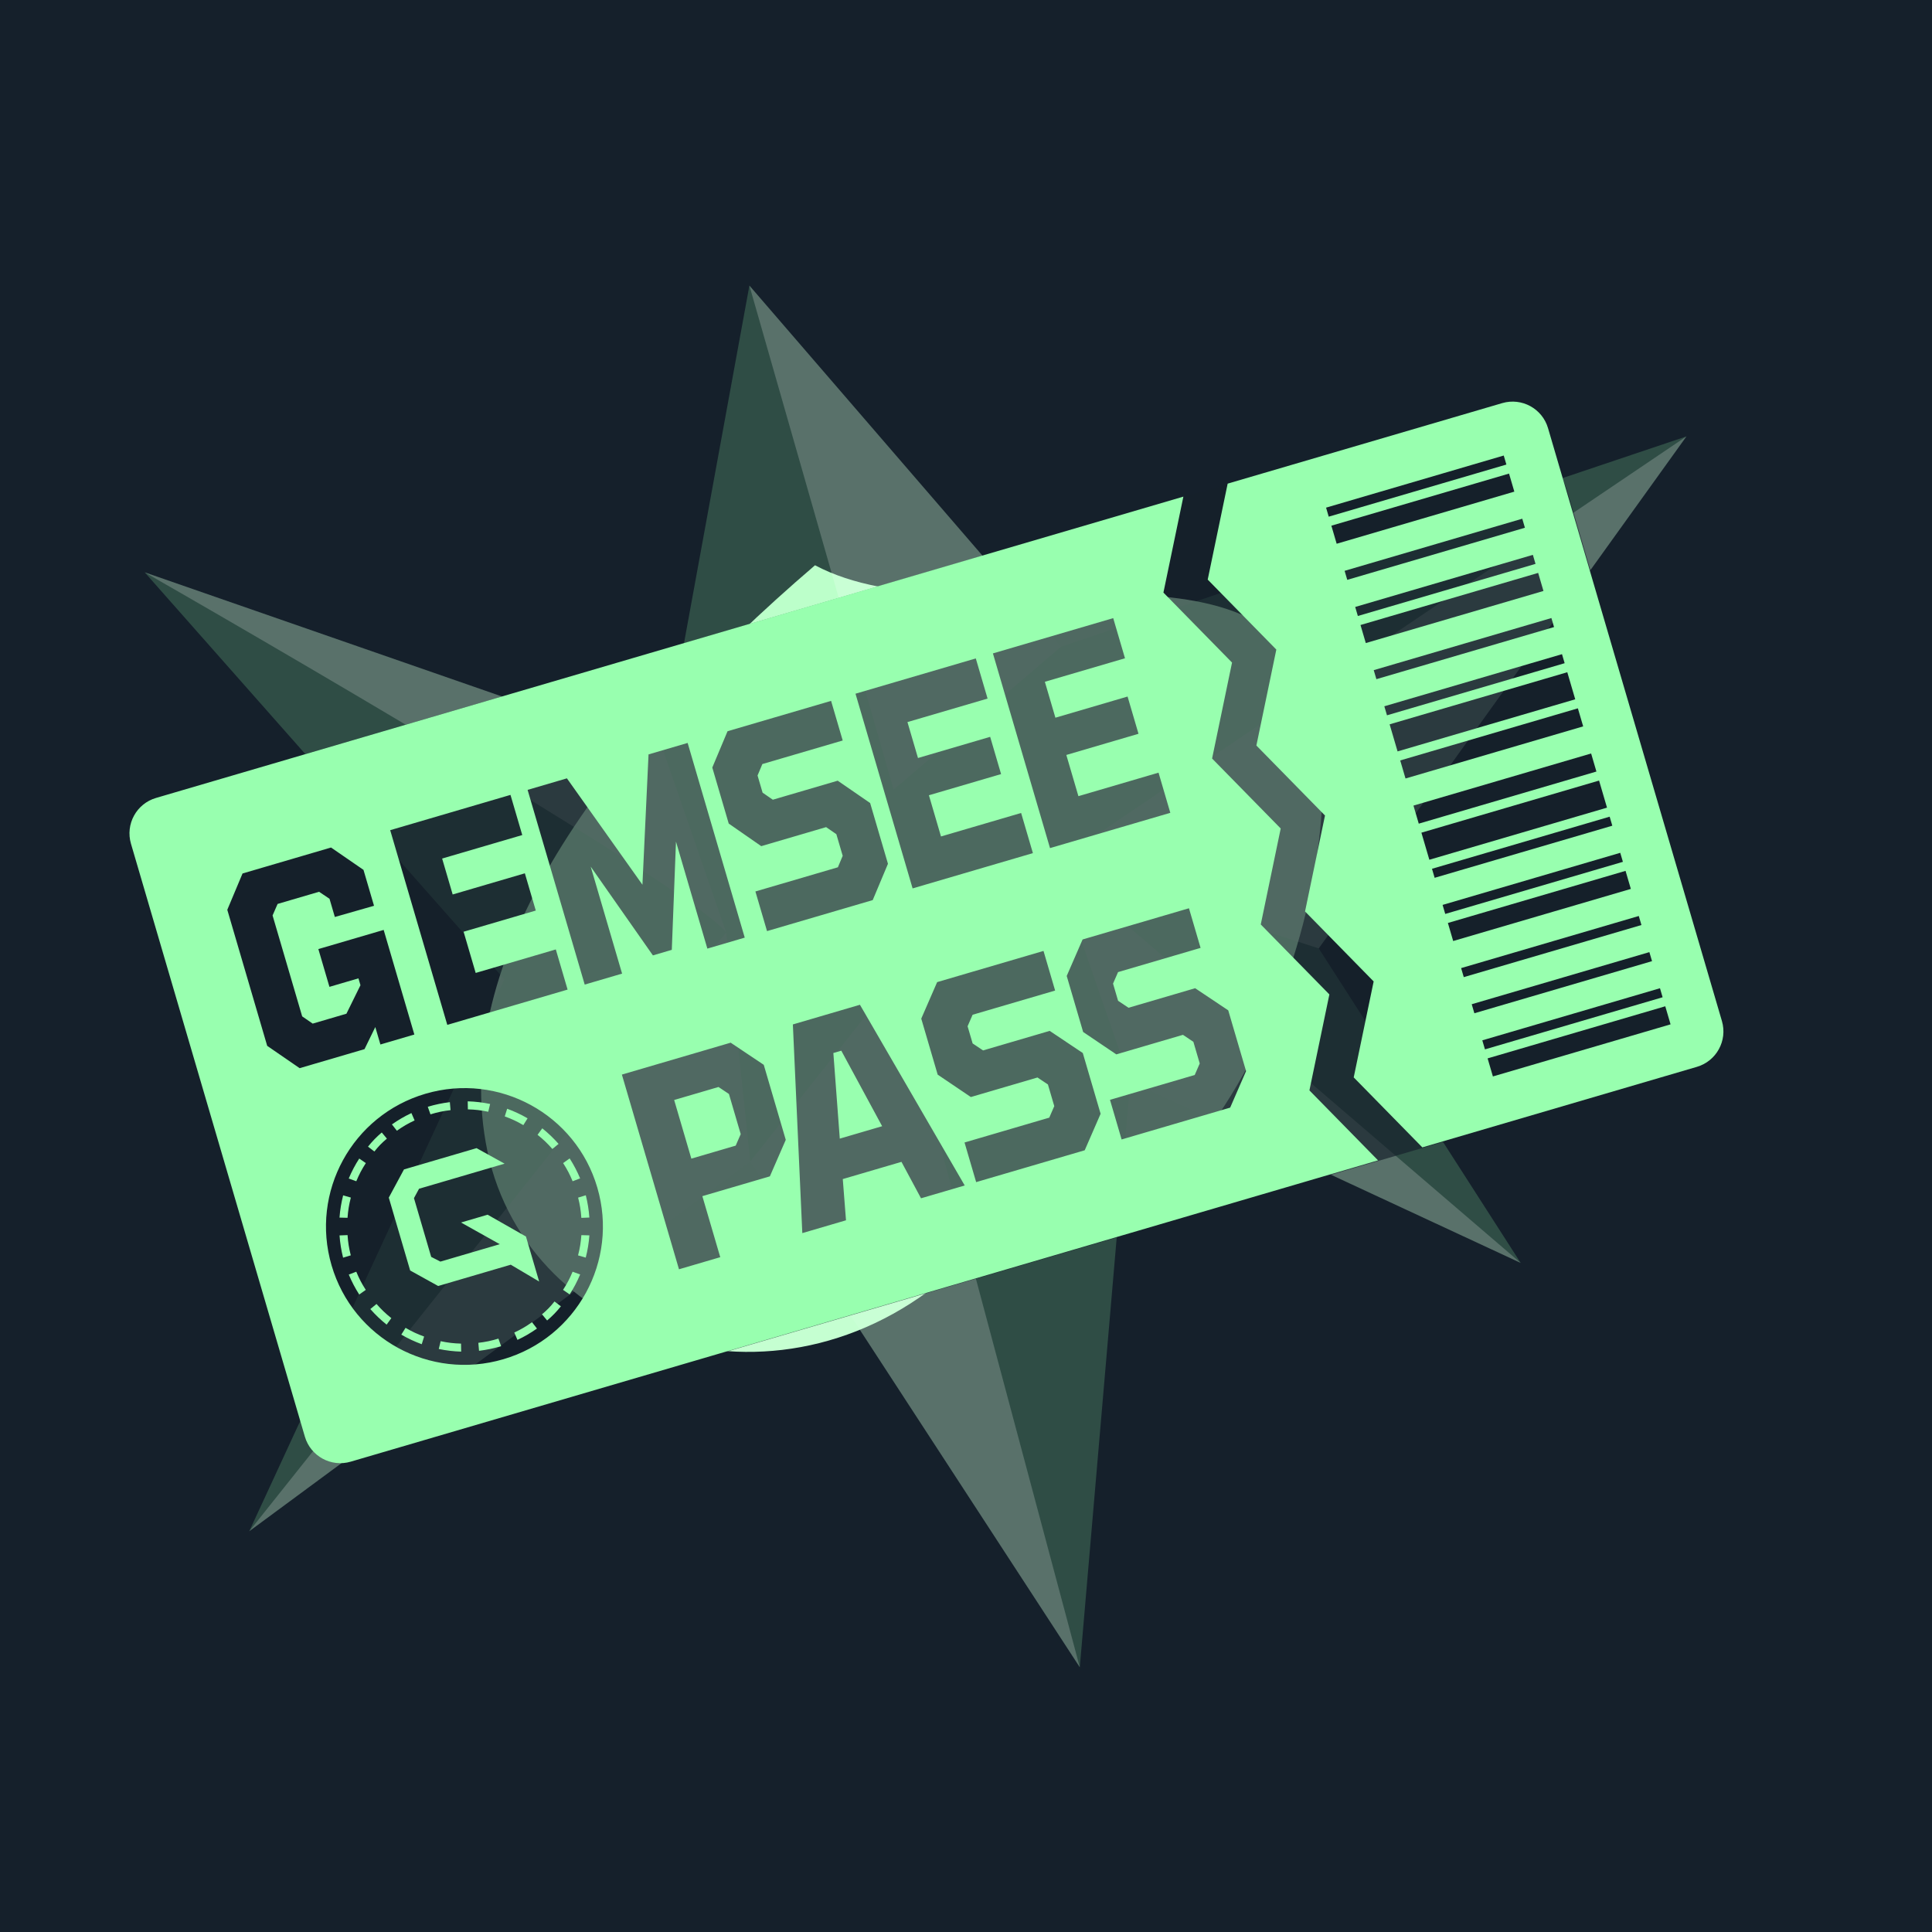 <svg width="300" height="300" viewBox="0 0 300 300" fill="none" xmlns="http://www.w3.org/2000/svg">
<g clip-path="url(#clip0_533_140)">
<rect width="300" height="300" fill="#15202B"/>
<g filter="url(#filter0_f_533_140)">
<path d="M75.708 178.852C82.019 208.761 122.104 222.026 149.412 196.086C188.844 198.575 210.632 139.646 204.32 109.737C198.009 79.827 150.09 100.283 126.556 87.774C93.603 115.985 69.396 148.942 75.708 178.852Z" fill="#C5FFD1"/>
</g>
<g filter="url(#filter1_f_533_140)">
<path d="M236.137 196.109L204.772 147.263L261.869 67.765L164.758 100.421L116.366 44.343L103.1 116.892L22.467 88.871L78.319 152.071L38.703 237.771L116.494 180.366L167.67 258.893L175.486 167.917L236.137 196.109Z" fill="#98FFAF" fill-opacity="0.2"/>
</g>
<g filter="url(#filter2_f_533_140)">
<path d="M175.486 167.917L236.137 196.109L163.75 134.043L204.772 147.263L261.869 67.765L163.75 134.043L175.486 167.917L167.67 258.893L139.056 151.869L116.494 180.366L112.759 144.803L138.759 122.612L164.758 100.421L116.366 44.343L138.759 122.612L112.759 144.803L103.1 116.892L22.467 88.871C50.795 105.085 108.513 138.972 112.759 144.803L38.703 237.771L116.494 180.366L167.67 258.893L175.486 167.917Z" fill="white" fill-opacity="0.2"/>
</g>
<rect width="229.308" height="107.406" rx="16" transform="matrix(0.96 -0.281 -0.281 -0.96 48.953 228.582)" fill="#15202B" fill-opacity="0.67"/>
<path fill-rule="evenodd" clip-rule="evenodd" d="M24.226 123.904C21.188 124.795 19.446 127.979 20.337 131.014L47.34 223.085C48.23 226.121 51.415 227.86 54.453 226.969L213.982 180.181L203.327 169.314L206.425 154.415L195.77 143.548L198.868 128.648L188.213 117.782L191.311 102.882L180.656 92.016L183.754 77.116L24.226 123.904ZM172.359 170.782L174.164 176.935L191.021 171.991L193.488 166.322L190.721 156.887L185.583 153.45L175.235 156.484L173.615 155.4L172.833 152.734L173.611 150.947L186.425 147.188L184.621 141.035L168.106 145.879L165.639 151.547L168.189 160.244L173.34 163.723L183.687 160.688L185.307 161.772L186.294 165.136L185.516 166.923L172.359 170.782ZM151.577 183.559L149.772 177.406L162.929 173.548L163.707 171.76L162.721 168.396L161.1 167.312L150.753 170.347L145.602 166.868L143.052 158.172L145.52 152.503L162.034 147.66L163.839 153.813L151.025 157.571L150.247 159.358L151.029 162.025L152.649 163.109L162.996 160.074L168.135 163.512L170.902 172.947L168.434 178.615L151.577 183.559ZM123.116 159.074L124.582 191.477L131.366 189.487L130.866 183.085L139.98 180.412L143.016 186.07L149.8 184.081L133.532 156.019L123.116 159.074ZM130.401 176.806L136.979 174.877L130.637 163.149L129.404 163.511L130.401 176.806ZM105.433 197.093L96.566 166.861L113.458 161.907L118.596 165.344L122.013 176.994L119.545 182.663L109.061 185.738L111.84 195.214L105.433 197.093ZM114.239 177.893L107.352 179.913L104.682 170.806L111.568 168.787L113.189 169.871L115.017 176.106L114.239 177.893ZM78.165 211.06C89.558 207.719 96.087 195.781 92.748 184.397C89.409 173.013 77.467 166.493 66.074 169.834C54.681 173.176 48.152 185.113 51.49 196.497C54.829 207.881 66.772 214.401 78.165 211.06ZM63.689 197.279L60.371 185.966L62.729 181.589L74.002 178.282L78.351 180.693L65.069 184.588L64.28 186.048L66.955 195.169L68.387 195.901L77.603 193.198L71.587 189.83L75.718 188.618L81.669 192.005L83.719 198.994L79.311 196.383L68.038 199.689L63.689 197.279ZM57.145 178.05L58.135 178.804C58.772 178.001 59.293 177.464 60.077 176.804L59.28 175.851C58.496 176.511 57.782 177.246 57.145 178.05ZM54.151 182.998L55.324 183.423C55.776 182.345 56.174 181.588 56.807 180.604L55.782 179.899C55.148 180.883 54.603 181.919 54.151 182.998ZM52.718 189.069L53.965 189.101C54.051 187.935 54.189 187.091 54.479 185.958L53.282 185.614C52.993 186.747 52.804 187.902 52.718 189.069ZM53.275 195.291L54.469 194.929C54.184 193.795 54.049 192.951 53.967 191.785L52.722 191.835C52.804 193.001 52.989 194.157 53.275 195.291ZM55.781 201.014L56.798 200.292C56.167 199.308 55.771 198.55 55.322 197.471L54.158 197.913C54.607 198.993 55.149 200.03 55.781 201.014ZM60.035 205.688L60.768 204.679C59.854 203.948 59.236 203.358 58.465 202.479L57.504 203.27C58.275 204.149 59.122 204.958 60.035 205.688ZM65.487 208.729L65.859 207.539C64.761 207.137 63.986 206.774 62.975 206.186L62.316 207.242C63.327 207.83 64.388 208.327 65.487 208.729ZM71.611 209.881L71.589 208.635C70.419 208.6 69.57 208.499 68.425 208.26L68.132 209.47C69.278 209.709 70.441 209.846 71.611 209.881ZM77.814 209.034L77.395 207.859C76.276 208.199 75.438 208.374 74.276 208.512L74.385 209.751C75.547 209.613 76.694 209.373 77.814 209.034ZM83.379 206.296L82.611 205.313C81.656 205.988 80.916 206.419 79.858 206.916L80.352 208.058C81.411 207.561 82.424 206.971 83.379 206.296ZM87.093 202.845L86.103 202.09C85.467 202.893 84.946 203.43 84.161 204.09L84.959 205.043C85.743 204.383 86.457 203.648 87.093 202.845ZM90.087 197.896L88.914 197.471C88.463 198.55 88.064 199.306 87.431 200.29L88.457 200.995C89.09 200.011 89.635 198.975 90.087 197.896ZM91.521 191.825L90.274 191.793C90.187 192.959 90.049 193.803 89.76 194.936L90.956 195.28C91.246 194.147 91.434 192.992 91.521 191.825ZM90.964 185.603L89.77 185.965C90.055 187.099 90.19 187.943 90.272 189.109L91.516 189.059C91.434 187.893 91.249 186.737 90.964 185.603ZM88.458 179.88L87.441 180.602C88.072 181.586 88.468 182.344 88.917 183.423L90.081 182.981C89.632 181.902 89.089 180.864 88.458 179.88ZM84.203 175.206L83.471 176.215C84.384 176.946 85.002 177.536 85.774 178.415L86.735 177.624C85.964 176.745 85.117 175.936 84.203 175.206ZM78.752 172.165L78.379 173.356C79.478 173.757 80.252 174.12 81.263 174.708L81.922 173.652C80.911 173.064 79.851 172.567 78.752 172.165ZM72.628 171.013L72.65 172.26C73.819 172.294 74.668 172.395 75.814 172.634L76.106 171.424C74.961 171.185 73.797 171.048 72.628 171.013ZM66.425 171.86L66.843 173.035C67.963 172.695 68.8 172.52 69.962 172.382L69.854 171.143C68.692 171.281 67.545 171.521 66.425 171.86ZM60.859 174.598L61.627 175.581C62.583 174.906 63.322 174.475 64.381 173.978L63.886 172.836C62.827 173.333 61.815 173.923 60.859 174.598ZM69.455 159.142L60.589 128.91L79.268 123.431L81.097 129.666L68.655 133.315L70.291 138.894L81.499 135.607L83.195 141.391L71.987 144.678L73.864 151.077L86.306 147.428L88.135 153.663L69.455 159.142ZM41.49 162.399L46.528 165.866L56.601 162.912L58.276 159.48L59.07 162.188L64.34 160.642L59.576 144.398L49.435 147.372L51.156 153.238L55.659 151.917L55.972 152.984L53.792 157.41L48.555 158.946L46.921 157.821L42.325 142.151L43.105 140.363L49.543 138.475L51.165 139.559L51.995 142.389L58.078 140.65L56.441 135.071L51.404 131.603L37.661 135.634L35.294 141.273L41.49 162.399ZM90.793 152.884L81.926 122.652L88.03 120.861L99.757 137.38L100.705 117.144L106.776 115.363L115.643 145.595L109.839 147.298L104.966 130.684L104.317 147.492L101.382 148.353L91.724 134.568L96.597 151.182L90.793 152.884ZM117.299 138.427L119.104 144.58L135.515 139.767L137.882 134.128L135.115 124.693L130.077 121.226L120.004 124.18L118.415 123.087L117.633 120.421L118.379 118.642L130.855 114.984L129.05 108.831L112.972 113.546L110.605 119.185L113.156 127.882L118.206 131.39L128.279 128.435L129.868 129.529L130.854 132.892L130.108 134.671L117.299 138.427ZM141.709 137.951L132.842 107.718L151.521 102.24L153.35 108.475L140.908 112.124L142.544 117.703L153.752 114.416L155.448 120.2L144.241 123.487L146.117 129.886L158.559 126.237L160.388 132.472L141.709 137.951ZM154.179 101.46L163.046 131.693L181.725 126.214L179.897 119.979L167.455 123.628L165.578 117.229L176.786 113.942L175.089 108.158L163.882 111.445L162.245 105.866L174.687 102.217L172.858 95.982L154.179 101.46Z" fill="#98FFAF"/>
<path fill-rule="evenodd" clip-rule="evenodd" d="M240.376 66.479C239.486 63.443 236.301 61.705 233.263 62.596L190.631 75.099L187.533 89.999L198.187 100.866L195.09 115.765L205.744 126.632L202.647 141.531L213.301 152.398L210.204 167.298L220.858 178.164L263.491 165.66C266.529 164.769 268.27 161.586 267.38 158.55L240.376 66.479ZM259.404 159.059L231.817 167.15L230.994 164.346L258.582 156.255L259.404 159.059ZM230.583 162.945L258.171 154.854L257.76 153.452L230.172 161.543L230.583 162.945ZM256.526 149.247L228.939 157.338L228.528 155.936L256.115 147.845L256.526 149.247ZM227.293 151.728L254.881 143.637L254.47 142.235L226.882 150.326L227.293 151.728ZM253.236 138.03L225.649 146.121L224.827 143.318L252.414 135.227L253.236 138.03ZM224.416 141.916L252.003 133.825L251.592 132.423L224.005 140.514L224.416 141.916ZM250.358 128.215L222.77 136.306L222.359 134.904L249.947 126.813L250.358 128.215ZM221.948 133.502L249.536 125.411L248.302 121.206L220.715 129.297L221.948 133.502ZM247.891 119.804L220.304 127.896L219.482 125.092L247.069 117.001L247.891 119.804ZM218.247 120.884L245.835 112.792L245.012 109.989L217.425 118.08L218.247 120.884ZM244.601 108.587L217.014 116.678L215.781 112.473L243.368 104.382L244.601 108.587ZM215.369 111.072L242.957 102.981L242.546 101.579L214.958 109.67L215.369 111.072ZM241.311 97.37L213.724 105.461L213.313 104.06L240.9 95.969L241.311 97.37ZM212.08 99.855L239.667 91.764L238.845 88.96L211.257 97.051L212.08 99.855ZM238.434 87.559L210.846 95.65L210.435 94.248L238.023 86.157L238.434 87.559ZM209.201 90.039L236.788 81.948L236.377 80.546L208.79 88.638L209.201 90.039ZM235.144 76.341L207.557 84.433L206.734 81.629L234.322 73.538L235.144 76.341ZM206.323 80.228L233.911 72.136L233.5 70.735L205.912 78.826L206.323 80.228Z" fill="#98FFAF"/>
</g>
<defs>
<filter id="filter0_f_533_140" x="-15.297" y="-2.227" width="310.695" height="302.148" filterUnits="userSpaceOnUse" color-interpolation-filters="sRGB">
<feFlood flood-opacity="0" result="BackgroundImageFix"/>
<feBlend mode="normal" in="SourceGraphic" in2="BackgroundImageFix" result="shape"/>
<feGaussianBlur stdDeviation="45" result="effect1_foregroundBlur_533_140"/>
</filter>
<filter id="filter1_f_533_140" x="15.967" y="37.844" width="252.402" height="227.549" filterUnits="userSpaceOnUse" color-interpolation-filters="sRGB">
<feFlood flood-opacity="0" result="BackgroundImageFix"/>
<feBlend mode="normal" in="SourceGraphic" in2="BackgroundImageFix" result="shape"/>
<feGaussianBlur stdDeviation="3.25" result="effect1_foregroundBlur_533_140"/>
</filter>
<filter id="filter2_f_533_140" x="15.967" y="37.844" width="252.402" height="227.549" filterUnits="userSpaceOnUse" color-interpolation-filters="sRGB">
<feFlood flood-opacity="0" result="BackgroundImageFix"/>
<feBlend mode="normal" in="SourceGraphic" in2="BackgroundImageFix" result="shape"/>
<feGaussianBlur stdDeviation="3.25" result="effect1_foregroundBlur_533_140"/>
</filter>
<clipPath id="clip0_533_140">
<rect width="300" height="300" fill="white"/>
</clipPath>
</defs>
</svg>
